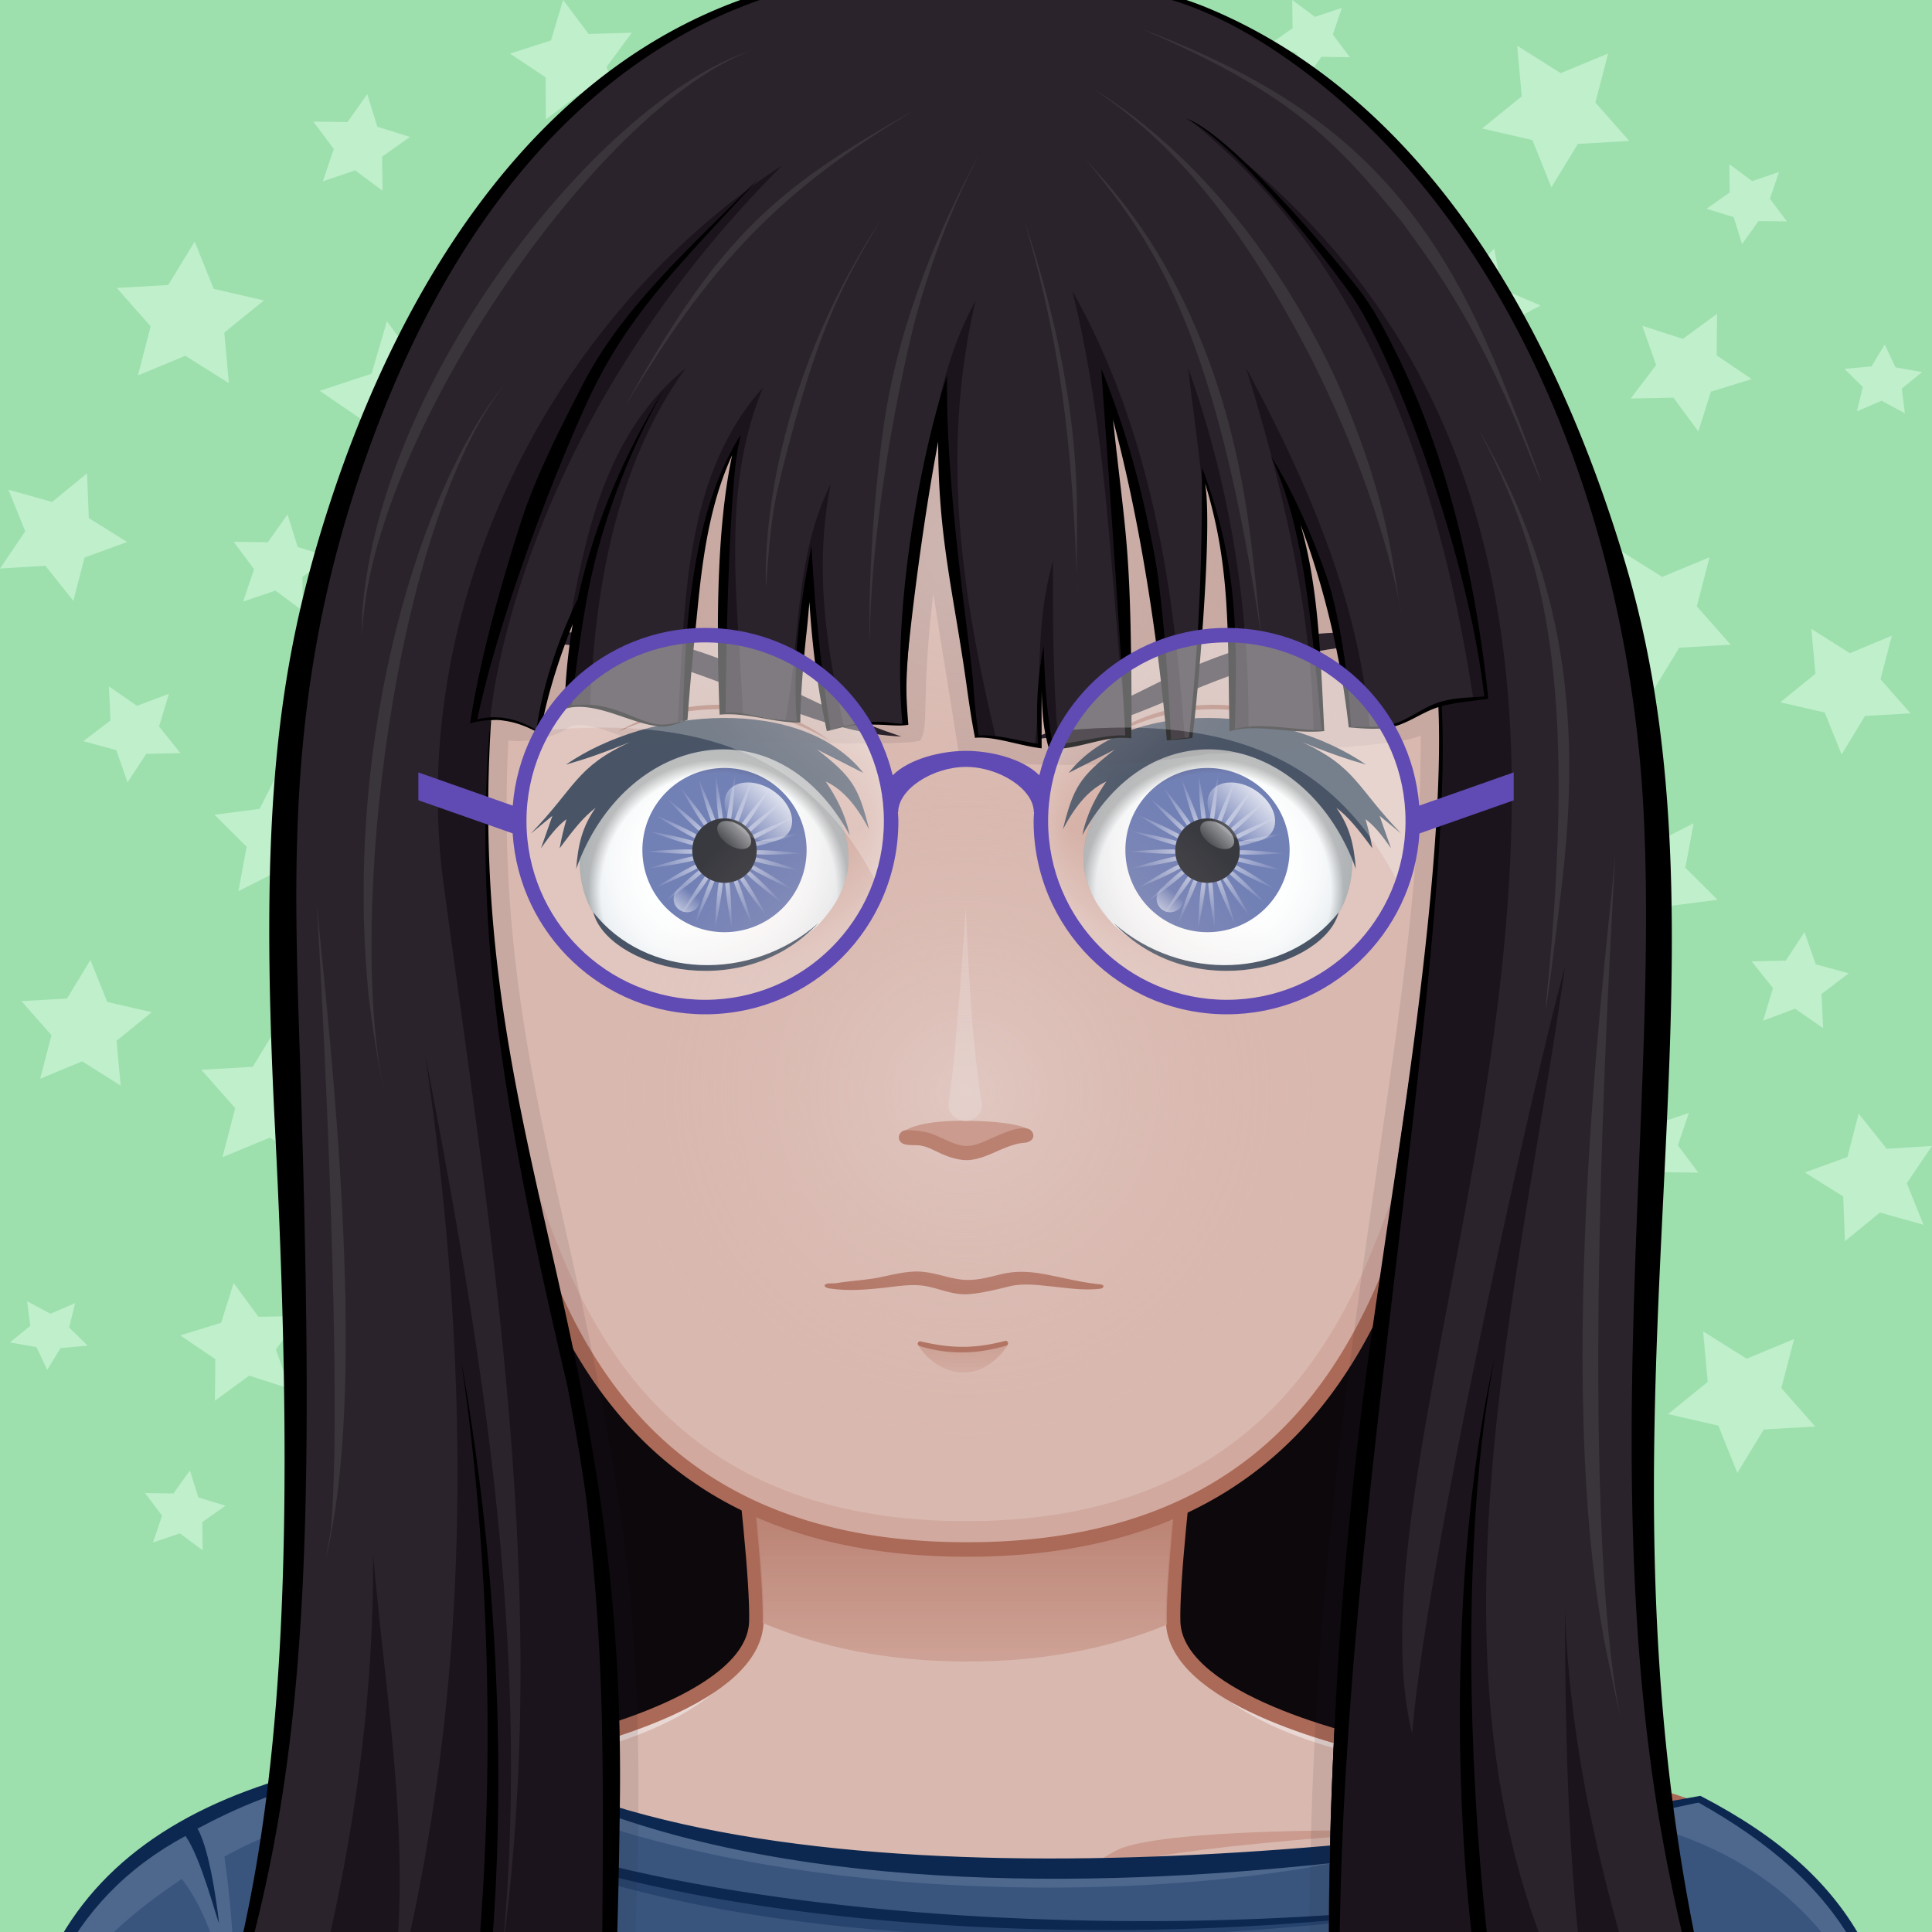 <svg xmlns="http://www.w3.org/2000/svg" width="500" height="500" viewBox="0 0 200 200" overflow="hidden"><defs><radialGradient id="s" cx="100" cy="113" r="40" gradientUnits="userSpaceOnUse" class="svga-on-canvas-facehighlight-gradient-single-0"><stop stop-opacity=".5" stop-color="#e8d7d3" offset="0"/><stop stop-opacity="0" stop-color="#d9b8af" offset=".9"/></radialGradient><radialGradient id="t" cx="100" cy="57" r="36" gradientUnits="userSpaceOnUse" class="svga-on-canvas-facehighlight-gradient-single-1"><stop stop-opacity=".5" stop-color="#e8d7d3" offset="0"/><stop stop-opacity="0" stop-color="#d9b8af" offset=".9"/></radialGradient><radialGradient id="d" cx="-558.588" cy="-490.918" r="84.646" gradientTransform="matrix(.096 -.025 .025 .096 140.548 120.358)" gradientUnits="userSpaceOnUse" class="svga-on-canvas-eyesiris-gradient-left-1"><stop stop-opacity=".8" stop-color="#fff" offset="0"/><stop stop-opacity="0" stop-color="#fff" offset="1"/></radialGradient><radialGradient id="e" cx="-565.337" cy="-492.691" r="84.644" gradientTransform="matrix(.099 .001 -.001 .099 130.377 136.353)" gradientUnits="userSpaceOnUse" class="svga-on-canvas-eyesiris-gradient-left-2"><stop stop-opacity=".8" stop-color="#fff" offset="0"/><stop stop-opacity="0" stop-color="#fff" offset="1"/></radialGradient><radialGradient id="l" cx="-578.76" cy="-490.73" r="84.646" gradientTransform="matrix(.096 -.025 .025 .096 192.48 119.84)" gradientUnits="userSpaceOnUse" class="svga-on-canvas-eyesiris-gradient-right-1"><stop stop-opacity=".8" stop-color="#fff" offset="0"/><stop stop-opacity="0" stop-color="#fff" offset="1"/></radialGradient><radialGradient id="m" cx="-584.778" cy="-487.329" r="84.644" gradientTransform="matrix(.099 .001 -.001 .099 182.31 135.839)" gradientUnits="userSpaceOnUse" class="svga-on-canvas-eyesiris-gradient-right-2"><stop stop-opacity=".8" stop-color="#fff" offset="0"/><stop stop-opacity="0" stop-color="#fff" offset="1"/></radialGradient><radialGradient id="c" cx="125.219" cy="89.891" r="13.439" gradientTransform="matrix(-1.055 .093 .092 1.055 197.787 -17.405)" gradientUnits="userSpaceOnUse" class="svga-on-canvas-eyesback-gradient-left-0"><stop stop-color="#fff" offset="0"/><stop stop-color="#fdfefe" offset=".544"/><stop stop-color="#f6f8f9" offset=".74"/><stop stop-color="#eaeff2" offset=".879"/><stop stop-color="#d9e3e8" offset=".992"/><stop stop-color="#d8e2e7" offset="1"/></radialGradient><radialGradient id="k" cx="125.219" cy="89.891" r="13.439" gradientTransform="matrix(1.055 .093 -.092 1.055 2.212 -17.405)" gradientUnits="userSpaceOnUse" class="svga-on-canvas-eyesback-gradient-right-0"><stop stop-color="#fff" offset="0"/><stop stop-color="#fdfefe" offset=".544"/><stop stop-color="#f6f8f9" offset=".74"/><stop stop-color="#eaeff2" offset=".879"/><stop stop-color="#d9e3e8" offset=".992"/><stop stop-color="#d8e2e7" offset="1"/></radialGradient><radialGradient id="i" cx="124.909" cy="84.956" fx="139.085" fy="84.626" r="17.962" gradientTransform="matrix(1 .021 .019 -.928 -51.432 161.214)" gradientUnits="userSpaceOnUse" class="svga-on-canvas-eyesfront-gradient-left-3"><stop stop-color="#ca9b8e" offset="0"/><stop stop-opacity=".3" stop-color="#ca9b8e" offset=".7"/><stop stop-opacity="0" stop-color="#d9b8af" offset="1"/></radialGradient><radialGradient id="j" cx="82.066" cy="77.677" r="19.326" gradientTransform="matrix(.693 -.098 .098 .703 9.918 45.798)" gradientUnits="userSpaceOnUse" class="svga-on-canvas-eyesfront-gradient-left-4"><stop stop-opacity="0" offset=".9"/><stop stop-opacity=".3" offset="1"/></radialGradient><radialGradient id="q" cx="124.909" cy="84.956" fx="139.085" fy="84.626" r="17.962" gradientTransform="matrix(-1 .021 -.019 -.928 251.433 161.214)" gradientUnits="userSpaceOnUse" class="svga-on-canvas-eyesfront-gradient-right-3"><stop stop-color="#ca9b8e" offset="0"/><stop stop-opacity=".3" stop-color="#ca9b8e" offset=".7"/><stop stop-opacity="0" stop-color="#d9b8af" offset="1"/></radialGradient><radialGradient id="r" cx="82.066" cy="77.677" r="19.326" gradientTransform="matrix(-.693 -.098 -.098 .703 190.082 45.798)" gradientUnits="userSpaceOnUse" class="svga-on-canvas-eyesfront-gradient-right-4"><stop stop-opacity="0" offset=".9"/><stop stop-opacity=".3" offset="1"/></radialGradient><linearGradient id="f" x1="122.283" y1="93.047" x2="123.61" y2="91.466" gradientTransform="translate(-52)" gradientUnits="userSpaceOnUse" class="svga-on-canvas-eyesiris-gradient-left-5"><stop stop-color="#fff" offset="0"/><stop stop-opacity="0" stop-color="#fff" offset="1"/></linearGradient><linearGradient id="g" x1="127" y1="85" x2="125" y2="87" gradientTransform="translate(-50)" gradientUnits="userSpaceOnUse" class="svga-on-canvas-eyesiris-gradient-left-6"><stop stop-color="#fff" offset="0"/><stop stop-opacity="0" stop-color="#fff" offset="1"/></linearGradient><linearGradient id="h" x1="130" y1="81" x2="126" y2="85" gradientTransform="translate(-50)" gradientUnits="userSpaceOnUse" class="svga-on-canvas-eyesiris-gradient-left-7"><stop stop-color="#fff" offset="0"/><stop stop-opacity="0" stop-color="#fff" offset="1"/></linearGradient><linearGradient id="n" x1="120.284" y1="93.047" x2="121.611" y2="91.467" gradientUnits="userSpaceOnUse" class="svga-on-canvas-eyesiris-gradient-right-5"><stop stop-color="#fff" offset="0"/><stop stop-opacity="0" stop-color="#fff" offset="1"/></linearGradient><linearGradient id="o" x1="127" y1="85" x2="125" y2="87" gradientUnits="userSpaceOnUse" class="svga-on-canvas-eyesiris-gradient-right-6"><stop stop-color="#fff" offset="0"/><stop stop-opacity="0" stop-color="#fff" offset="1"/></linearGradient><linearGradient id="p" x1="130" y1="81" x2="126" y2="85" gradientUnits="userSpaceOnUse" class="svga-on-canvas-eyesiris-gradient-right-7"><stop stop-color="#fff" offset="0"/><stop stop-opacity="0" stop-color="#fff" offset="1"/></linearGradient><linearGradient id="b" x1="100" y1="142" x2="100" y2="139" gradientUnits="userSpaceOnUse" class="svga-on-canvas-mouth-gradient-single-0"><stop stop-color="#d1a99e" offset=".1"/><stop stop-color="#ca9b8e" offset="1"/></linearGradient><linearGradient id="a" x1="99.98" y1="171.27" x2="99.98" y2="136.351" gradientUnits="userSpaceOnUse" class="svga-on-canvas-chinshadow-gradient-single-0"><stop stop-opacity=".8" stop-color="#ca9b8e" offset="0"/><stop stop-color="#ab6957" offset=".7"/></linearGradient></defs><path d="M225 225H-25V-25h250v250z" fill="#9de0ad"/><path d="M30.816 56.624l3.375 1.049-2.886 2.041.045 3.535-2.833-2.114-3.347 1.136 1.134-3.348-2.114-2.833 3.535.044 2.041-2.886 1.05 3.376zm9.235-23.365l-1.586 5.428-5.372 1.771 4.672 3.187.025 5.655 4.475-3.458 5.385 1.725-1.905-5.325 3.303-4.588-5.653.168-3.344-4.563zM9.358 99.38l-2.422 3.986-4.711.273 3.104 3.526-1.17 4.508 4.344-1.807 3.987 2.514-.421-4.643 3.633-2.954-4.602-1.063-1.742-4.34zm1.913-28.326l.168 3.531-2.814 2.14 3.41.932 1.166 3.337 1.939-2.955 3.534-.077-2.21-2.759 1.019-3.384-3.306 1.25-2.906-2.015zM5.396 51.958l3.615-2.959.182 4.63 3.969 2.479-4.407 1.602-1.163 4.49-2.905-3.641L0 58.856l2.612-3.853-1.735-4.307 4.519 1.262zm-.174 84.04l2.556-1.095-.621 2.515 1.908 1.88-2.799.256-1.377 2.256-1.111-2.357-2.758-.484 2.115-1.714-.329-2.556 2.416 1.299zm15.31 19.009l2.81.867-2.402 1.688.038 2.922-2.358-1.748-2.785.939.943-2.768-1.76-2.342 2.942.037 1.699-2.387.873 2.792zm10.502-71.212l4.647.739-3.406 3.215.738 4.622-4.139-2.236-4.191 2.116.849-4.598-3.329-3.312 4.666-.606 2.132-4.164 2.033 4.224zm-8.915-53.893l5.203 1.198-4.104 3.329.474 5.232-4.507-2.832-4.909 2.035 1.322-5.08-3.509-3.974 5.325-.307 2.738-4.491 1.967 4.89zm4.639 106.412l4.432-.083-2.633 3.463 1.437 4.064-4.2-1.354L22.251 145l.04-4.301-3.627-2.46 4.226-1.304 1.298-4.115 2.57 3.494zm29.7 12.257l4.296-.914-1.894 3.861 2.184 3.68-4.349-.525-2.947 3.188-.792-4.187-4.005-1.709 3.86-2.063.468-4.242 3.179 2.911zm-15.089 14.414l5.203 1.198-4.104 3.329.474 5.232-4.507-2.832-4.909 2.035 1.322-5.08-3.509-3.975 5.325-.307 2.738-4.491 1.967 4.891zm-10.5-52.15l5.203 1.199-4.104 3.328.474 5.232-4.507-2.832-4.909 2.035 1.322-5.08-3.509-3.974 5.325-.308 2.738-4.49 1.967 4.89zm14.913 22.172l2.81.867-2.402 1.688.038 2.922-2.358-1.748-2.785.939.943-2.768-1.76-2.342 2.942.037 1.699-2.387.873 2.792zM39.066 13.124l3.375 1.049-2.886 2.041.045 3.535-2.833-2.114-3.347 1.136 1.134-3.348-2.114-2.833 3.535.044 2.041-2.886 1.05 3.376zm21.868-9.607l4.466-.13-2.609 3.538 1.505 4.106L60.041 9.7l-3.536 2.667-.019-4.36-3.691-2.457 4.244-1.365L58.293 0l2.641 3.517zm4.848 168.49l2.81.867-2.402 1.688.038 2.922-2.358-1.748-2.785.939.943-2.768-1.76-2.342 2.942.037 1.699-2.387.873 2.792zm-15.874-63.518l4.072-.469-2.299 3.158 1.465 3.299-3.91-.764-3.165 2.505-.116-3.63-3.422-1.752 3.84-1.479 1.047-3.586 2.488 2.718zm119.276 12.371l-3.376-1.049 2.886-2.041-.045-3.535 2.833 2.113 3.347-1.135-1.134 3.348 2.114 2.832-3.535-.045-2.04 2.887-1.05-3.375zm-9.236 23.364l1.587-5.428 5.371-1.771-4.672-3.187-.024-5.655-4.475 3.458-5.386-1.725 1.905 5.325-3.303 4.589 5.652-.168 3.345 4.562zm30.694-66.121l2.422-3.986 4.712-.273-3.104-3.526 1.17-4.508-4.345 1.807-3.987-2.514.421 4.643-3.633 2.954 4.602 1.063 1.742 4.34zm-1.913 28.327l-.168-3.531 2.814-2.14-3.409-.932-1.166-3.337-1.939 2.955-3.534.077 2.211 2.759-1.02 3.384 3.307-1.25 2.904 2.015zm5.875 19.095l-3.615 2.959-.182-4.63-3.969-2.479 4.406-1.602 1.163-4.49 2.905 3.642 4.688-.298-2.612 3.853 1.735 4.307-4.519-1.262zm.174-84.04l-2.556 1.095.62-2.515-1.907-1.88 2.799-.256 1.377-2.256 1.11 2.357 2.759.484-2.115 1.714.329 2.556-2.416-1.299zm-15.31-19.008l-2.811-.867 2.402-1.688-.037-2.922 2.358 1.748 2.784-.939-.943 2.768 1.76 2.342-2.942-.037-1.699 2.387-.872-2.792zm-10.502 71.211l-4.647-.739 3.406-3.215-.738-4.622 4.139 2.236 4.191-2.116-.85 4.598 3.329 3.312-4.665.606-2.132 4.164-2.033-4.224zm8.915 53.893l-5.203-1.198 4.104-3.329-.474-5.232 4.507 2.832 4.909-2.035-1.322 5.08 3.509 3.975-5.325.307-2.737 4.491-1.968-4.891zm-4.64-106.412l-4.432.083 2.634-3.463-1.437-4.064 4.2 1.354 3.541-2.595-.039 4.301 3.627 2.46-4.226 1.304-1.299 4.115-2.569-3.495zm-21.273-6.156l-4.296.914 1.894-3.861-2.185-3.68 4.349.525 2.947-3.188.792 4.187 4.006 1.709-3.86 2.063-.469 4.242-3.178-2.911zm6.663-20.515l-5.203-1.198 4.104-3.329-.474-5.232 4.507 2.832 4.909-2.035-1.322 5.08 3.509 3.975-5.325.307-2.737 4.491-1.968-4.891zm10.5 52.15l-5.203-1.199 4.104-3.328-.474-5.232 4.507 2.832 4.909-2.035-1.322 5.08 3.509 3.974-5.325.308-2.737 4.49-1.968-4.89zM131.544 149.7l-2.81-.867 2.402-1.688-.038-2.922 2.358 1.748 2.784-.939-.943 2.768 1.76 2.342-2.942-.037-1.699 2.387-.872-2.792zm29.39 14.66l-3.376-1.049 2.886-2.041-.045-3.535 2.833 2.113 3.347-1.135-1.134 3.348 2.114 2.832-3.535-.045-2.04 2.887-1.05-3.375zm-21.869 9.607l-4.466.13 2.609-3.539-1.505-4.105 4.255 1.33 3.535-2.667.019 4.36 3.691 2.457-4.243 1.365-1.254 4.186-2.641-3.517zm-4.847-168.49l-2.811-.867 2.402-1.688L133.772 0l2.358 1.748 2.784-.939-.943 2.768 1.76 2.342-2.942-.037-1.699 2.387-.872-2.792zm17.558 106.042l-4.072.469 2.299-3.158-1.465-3.299 3.91.764 3.165-2.505.115 3.63 3.423 1.752-3.84 1.479-1.048 3.586-2.487-2.718z" fill="#c0efcb"/><path d="M151.582 41.064l-99.508-5.662S27 218.282 27 223.998c0 0 100.899.72 143.907 0-.804-7.919-19.325-182.934-19.325-182.934z" fill="#0c080c"/><path d="M190.858 199.866c-6.008-10.158-13.474-11.973-19.628-13.936-6.323-2.016-19.346-3.178-26.449-4.6-6.86-1.373-23.153-5.789-23.339-13.488-.192-8.066 4.291-40.09 4.291-40.09H74.005s4.487 32.023 4.294 40.09c-.184 7.699-16.48 12.115-23.341 13.488-7.104 1.422-20.125 2.584-26.448 4.6-6.156 1.963-13.624 3.777-19.632 13.936-3.644 6.16-6.008 16.133-6.008 27.133h194c-.001-11-2.361-20.973-6.012-27.133z" fill="#d9b8af"/><path d="M121.442 167.843c2.495 10.929 18.165 13.698 26.293 15.325 21.909 4.379 33.772 5.134 42.297 19.539 2.903 4.916 5.459 15.864 5.962 24.153 1.835.291.531-17.432-5.136-26.994-9.742-16.472-29.089-15.135-46.077-18.535-6.86-1.373-23.153-5.789-23.339-13.488zm-42.884 0c-.186 7.699-16.479 12.115-23.339 13.488-16.988 3.4-36.335 2.063-46.077 18.535-5.667 9.563-6.971 27.285-5.136 26.994.503-8.289 3.059-19.237 5.962-24.153 8.524-14.405 20.388-15.16 42.297-19.539 8.128-1.627 23.798-4.397 26.293-15.325z" fill="#e8d7d3"/><path d="M51.206 189.513s28.641.299 33.473 1.885c2.314.758 8.372 5.633 8.372 5.633s-6.556-3.17-8.658-3.758c-4.883-1.364-33.187-3.76-33.187-3.76zm48.589 10.486c2.053-.041 7.887-3.799 7.887-3.799s-5.574 2.059-7.342 2.16c-1.491.086-6.366-1.238-6.366-1.238s4.138 2.91 5.821 2.877zm17.213-7.242c6.75-1.818 29.786-3.23 29.786-3.23s-23.791-.516-30.51 1.725c-2.252.752-7.562 5.16-7.562 5.16s6.064-3.058 8.286-3.655z" fill="#ca9b8e"/><path d="M190.858 199.866c-9.741-16.471-29.122-15.142-46.077-18.535-6.86-1.373-23.153-5.789-23.339-13.488-.192-8.066 4.291-40.09 4.291-40.09H74.005s4.487 32.023 4.294 40.09c-.184 7.699-16.48 12.115-23.341 13.488-7.104 1.422-20.125 2.584-26.448 4.6-6.156 1.963-13.624 3.777-19.632 13.936C5.234 206.027 2.87 216 2.87 227h194c-.001-11.001-2.361-20.974-6.012-27.134z" fill="none" stroke="#ab6957" stroke-width="1.5"/><path d="M74.767 128.517c.729 5.276 4.358 31.969 4.182 39.342-.001.048-.011.094-.013.141 5.877 2.477 12.865 4.005 21.167 4 8.141.005 14.977-1.448 20.719-3.824-.008-.105-.026-.209-.029-.315-.175-7.381 3.45-34.068 4.179-39.343l.017-.113H74.751l.016.112z" fill="url(#a)"/><path d="M43.52 224.812c-25.518 0-39.538-.228-41.685-.677l-.006-.106c-1.693-26.63 13.847-40.759 47.508-43.193 12.458 7.729 32.47 11.655 59.42 11.655 28.606 0 56.588-4.536 67.29-6.486 15.393 8.005 21.154 18.146 21.173 37.391-3.973.296-97.133 1.417-153.692 1.417l-.008-.001z" fill="#39557e"/><path d="M197.22 223.395s.123-29.332-29.542-35.087c4.5-.689 5.727-1.822 8.369-2.304 15.392 8.005 21.154 18.146 21.173 37.391zm-48.141-33.413c-28.224 3.263-75.592 5.834-99.743-9.147-29.679 2.148-49.28 13.477-47.501 43.3.125.026.294.052.5.076 1.263-17.184 6.809-23.152 16.483-29.703 3.413 4.323 5.416 12.663 5.416 18.717 0-8.584.171-12.44-1.001-21.023 9.145-5.108 19.212-6.182 28.034-7.614 29.392 14.174 77.348 12.686 97.812 5.394z" fill="#4e688d"/><path d="M37.72 183.39c27.476 18.844 85.402 17.577 118.296 13.195 8.217-1.4-77.094 16.199-118.296-13.195z" fill="#27446f"/><path d="M176.029 185.905c-34.551 6.296-97.805 12.705-126.7-5.17-30.352 2.195-49.475 13.813-47.6 43.3 0 .061.01.12.01.181 7.252 1.769 192.442-.348 195.58-.73 0-18.136-4.682-28.969-21.29-37.581zm-174.16 38.13c0-15.576 5.009-27.341 17.333-33.974 1.613 2.277 3.151 8.374 3.471 9.014 0 0-.755-7.2-2.224-9.776 3.821-2.025 8.463-4.228 17.2-6.094 25.036 18.93 93.373 20.543 130.85 10.5-.01 0-.03.011-.06.011-30.759 8.372-103.456 7.688-130.41-10.591 1.55-.478 9.214-1.622 11.12-1.89 41.865 26.274 125.692 5.373 126.692 5.373 15.153 8.502 20.633 18.511 21.219 36.707-69.006-2.146-157.695 1.551-195.191.72z" fill="#0c2850"/><path d="M100.103.867C66.481.814 39.286 27.899 39.234 61.374a60.458 60.458 0 001.953 15.389h.004c.011.053 6.322 32.098 11.785 46.085 4.253 10.89 10.61 37.576 47.125 37.555 36.515.021 42.872-26.665 47.125-37.555 5.463-13.987 11.773-46.032 11.785-46.085h.005a60.452 60.452 0 001.952-15.389C160.919 27.899 133.723.814 100.103.867z" fill="#d9b8af"/><path d="M150.307 27.3c5.293 9.096 8.347 19.746 8.364 31.14a62.567 62.567 0 01-1.883 15.389h-.004c-.012.053-5.969 32.098-11.234 46.085-4.1 10.89-10.353 37.576-45.547 37.555-35.195.021-41.448-26.665-45.547-37.555-5.266-13.987-11.223-46.032-11.234-46.085h-.004a62.56 62.56 0 01-1.882-15.389c.017-11.394 3.071-22.043 8.362-31.139-6.647 9.702-10.543 21.43-10.563 34.072a60.458 60.458 0 001.953 15.389h.004c.011.053 6.322 32.098 11.785 46.085 4.253 10.89 10.61 37.576 47.125 37.555 36.515.021 42.873-26.665 47.125-37.555 5.463-13.987 11.773-46.032 11.785-46.085h.005a60.452 60.452 0 001.952-15.389A60.217 60.217 0 00150.307 27.3z" fill="#d1a99e"/><path d="M100.103.867C66.481.814 39.286 27.899 39.234 61.374a60.458 60.458 0 001.953 15.389h.004c.011.053 6.322 32.098 11.785 46.085 4.253 10.89 10.61 37.576 47.125 37.555 36.515.021 42.872-26.665 47.125-37.555 5.463-13.987 11.773-46.032 11.785-46.085h.005a60.452 60.452 0 001.952-15.389C160.919 27.899 133.723.814 100.103.867z" fill="none" stroke="#ab6957" stroke-width="1.5"/><path d="M99.825 142.068c-3.24 0-4.753-2.802-4.753-2.802s4.797.781 9.279-.064c.001 0-1.676 2.866-4.526 2.866z" fill="url(#b)"/><path d="M95.211 139.349c-.132-.039-.23-.149-.208-.285a.256.256 0 01.286-.209c3.612.857 5.963.661 8.766-.043.145-.035.27.062.297.195s-.063.256-.193.296c-3.061.904-6.017.938-8.948.046zm-9.764-6.391c.313-.144.582-.086 1.073-.115 1.419-.249 3.128-.323 4.54-.611 1.348-.274 2.774-.662 4.158-.597 1.488.071 2.879.669 4.353.829 1.401.151 2.708-.229 4.053-.557 1.542-.376 3.01-.287 4.56.006 1.938.363 3.774.857 5.689 1.038.582.055.365.413.032.454-1.713.205-3.431-.068-5.194-.249-1.425-.146-2.868-.329-4.274.021-1.518.379-3.437.822-4.605.808-1.3-.017-2.521-.538-3.784-.807-1.551-.327-3.091-.02-4.647.143-1.938.201-3.672.34-5.579.047-.51-.078-.516-.345-.375-.41z" fill="#ab6957"/><path d="M86.66 84.231c.748 1.472 1.181 3.05 1.181 4.654 0 3.108-1.716 5.337-3.133 6.88-6.936 6.296-17.723 5.964-23.191-1.044-.984-1.617-1.528-3.528-1.518-5.667 5.02-12.787 18.86-16.378 26.661-4.823z" fill="url(#c)"/><path d="M83.5 88a8.5 8.5 0 01-17 0c0-4.694 3.807-8.5 8.501-8.5A8.499 8.499 0 0183.5 88z" fill="#4e60a3"/><path d="M74.048 78.595l-.101.012c.041.191.081.384.12.575l-.019-.587zm.018.585c.099 2.793.262 5.282.732 6.183.249-.986-.173-3.443-.732-6.183zm.734 6.185c-.061.236-.153.397-.294.452-.142.053-.319-.008-.521-.146.058.236.052.422-.051.537-.102.114-.285.142-.527.11.16.184.242.353.206.5-.039.148-.189.258-.415.343.225.088.376.199.411.347.036.148-.046.315-.205.498.241-.029.426.001.525.115.101.114.106.301.05.537.199-.137.376-.197.518-.142.143.053.234.216.291.454.114-.215.243-.353.396-.368.148-.02.307.084.466.267.002-.244.053-.423.181-.51.124-.086.311-.069.537.018-.11-.216-.148-.398-.078-.534.071-.135.245-.207.487-.235-.199-.14-.321-.283-.318-.436-.001-.153.119-.296.321-.434-.241-.03-.412-.103-.484-.237-.07-.135-.031-.319.081-.535-.229.085-.413.102-.538.016-.126-.086-.177-.267-.178-.51-.158.182-.316.282-.468.262-.152-.02-.282-.154-.393-.369zm.86.106c.679-.758 1.446-3.13 2.224-5.813-1.21 2.516-2.222 4.795-2.224 5.813zm2.223-5.814c.085-.172.172-.348.253-.524a1.707 1.707 0 01-.09-.037c-.054.188-.108.376-.163.561zm-1.506 6.308c.953-.357 2.736-2.101 4.671-4.115-2.24 1.667-4.197 3.215-4.671 4.115zm4.671-4.114c.142-.106.287-.213.433-.318-.021-.025-.043-.047-.06-.07-.124.127-.247.259-.373.388zm-4.271 4.887c1.01.125 3.399-.591 6.052-1.475-2.761.435-5.212.896-6.052 1.475zm6.052-1.475c.156-.022.318-.048.478-.073l-.02-.081-.458.154zm-6.054 2.343c.836.583 3.284 1.057 6.038 1.505-2.642-.897-5.027-1.627-6.038-1.505zm6.038 1.505c.135.047.271.095.404.138a.923.923 0 00.018-.071c-.137-.02-.281-.043-.422-.067zm-6.446-.736c.471.902 2.42 2.462 4.649 4.142-1.924-2.025-3.696-3.78-4.649-4.142zm4.651 4.139l.253.268a.468.468 0 01.043-.046c-.099-.074-.201-.149-.296-.222zm-5.366-3.647c-.004 1.019.995 3.302 2.191 5.827-.764-2.688-1.516-5.066-2.191-5.827zm2.192 5.827c.03.106.062.215.09.324.021-.008.036-.015.055-.02a29.277 29.277 0 00-.145-.304zm-3.056-5.726c-.476.902-.653 3.386-.768 6.178.574-2.733 1.011-5.188.768-6.178zm-.767 6.178c-.023.106-.044.214-.066.323.02.004.035.005.055.007l.011-.33zm-.042-6.489c-.844.576-2.154 2.697-3.553 5.114 1.778-2.154 3.307-4.126 3.553-5.114zm-3.552 5.114c-.074.09-.152.185-.229.274.018.012.034.02.053.034l.176-.308zm2.978-5.765c-1.015.119-3.16 1.385-5.522 2.875 2.577-1.08 4.843-2.113 5.522-2.875zm-5.522 2.878c-.122.051-.247.102-.372.156.009.019.021.038.033.057.114-.07.227-.143.339-.213zm5.315-3.723c-.951-.365-3.441-.238-6.227-.016 2.784.238 5.273.376 6.227.016zm-6.226-.016a85.865 85.865 0 00-.457-.041c-.001.027-.003.053-.001.08.155-.015.308-.028.458-.039zm6.435-.827c-.67-.763-2.932-1.809-5.499-2.905 2.351 1.502 4.489 2.783 5.499 2.905zm-5.499-2.905l-.446-.285c-.013.026-.026.053-.041.078.164.07.329.138.487.207zm6.077 2.257c-.239-.989-1.758-2.967-3.521-5.132 1.385 2.425 2.683 4.552 3.521 5.132zm-3.52-5.132c-.095-.163-.188-.329-.281-.494l-.079.054c.119.147.243.295.36.44z" fill="url(#d)" transform="translate(0 1)"/><path d="M76.255 78.622l-.1-.014-.034.586c.043-.19.09-.382.134-.572zm-.135.571c-.627 2.724-1.114 5.17-.892 6.162.496-.888.722-3.371.892-6.162zm-.891 6.163c-.119.212-.25.344-.401.36-.15.014-.306-.091-.464-.276-.006.243-.06.421-.188.505-.128.083-.313.063-.539-.03.107.219.143.403.069.536-.075.133-.249.201-.489.224.194.144.312.289.308.441-.003.152-.126.292-.327.428.24.034.41.111.478.247.067.136.025.318-.091.532.229-.081.414-.093.537-.003.123.088.17.27.164.514.166-.177.325-.278.478-.253.148.02.274.16.382.379.064-.236.16-.396.306-.447.143-.051.318.014.515.157-.051-.237-.041-.423.063-.536s.29-.136.532-.102c-.157-.187-.238-.356-.195-.504.039-.148.192-.255.423-.336-.226-.091-.372-.206-.407-.354-.032-.149.053-.316.218-.495-.243.023-.427-.009-.524-.125-.099-.115-.102-.303-.039-.538-.201.134-.38.19-.521.132-.147-.056-.236-.219-.288-.456zm.804.327c.852-.558 2.206-2.65 3.652-5.04-1.82 2.117-3.387 4.056-3.652 5.04zm3.652-5.042c.126-.145.255-.292.38-.44-.027-.019-.052-.04-.078-.06l-.302.5zm-3.088 5.704c1.013-.099 3.187-1.322 5.577-2.767-2.596 1.031-4.887 2.02-5.577 2.767zm5.576-2.766c.165-.065.333-.131.501-.195-.014-.029-.029-.056-.04-.083-.153.091-.306.186-.461.278zm-5.39 3.615c.943.382 3.437.309 6.227.142-2.779-.294-5.265-.483-6.227-.142zm6.227.142c.158.019.32.036.48.053l.003-.083-.483.03zm-6.452.697c.655.78 2.898 1.871 5.442 3.017-2.321-1.551-4.435-2.873-5.442-3.017zM82 91.049c.117.08.236.161.354.238.013-.021.024-.042.035-.063a21.45 21.45 0 01-.389-.175zm-6.036-2.379c.221.993 1.699 3.004 3.419 5.205-1.335-2.456-2.592-4.609-3.419-5.205zm3.42 5.202c.059.106.117.217.176.325a.595.595 0 01.053-.034l-.229-.291zm-4.238-4.912c-.267.982.107 3.447.608 6.195-.043-2.794-.153-5.285-.608-6.195zm.608 6.195c.002.11.004.224.004.337a.39.39 0 01.058-.005l-.062-.332zm-1.469-6.321c-.693.748-1.508 3.102-2.341 5.769 1.261-2.493 2.321-4.75 2.341-5.769zm-2.341 5.769c-.05.096-.099.195-.147.295l.051.021.096-.316zm1.64-6.279c-.964.338-2.779 2.048-4.756 4.021 2.276-1.621 4.263-3.13 4.756-4.021zm-4.756 4.021l-.29.206c.014.016.027.028.041.045.082-.085.167-.168.249-.251zm4.369-4.799c-1.01-.148-3.409.521-6.078 1.349 2.77-.377 5.226-.789 6.078-1.349zm-6.078 1.351c-.131.018-.265.034-.4.054a.744.744 0 00.018.063c.128-.037.256-.078.382-.117zm6.098-2.22c-.824-.599-3.263-1.121-6.01-1.627 2.626.95 4.995 1.727 6.01 1.627zm-6.01-1.627l-.432-.158c-.008.026-.016.051-.021.077.153.026.306.053.453.081zm6.43.867c-.45-.911-2.363-2.506-4.561-4.23 1.883 2.06 3.617 3.851 4.561 4.23zm-4.561-4.229l-.355-.391-.061.065c.14.109.281.218.416.326zm5.287 3.752c.024-1.017-.93-3.321-2.073-5.868.709 2.701 1.414 5.091 2.073 5.868zm-2.073-5.868c-.049-.182-.096-.366-.144-.55l-.09.032c.078.173.158.347.234.518z" fill="url(#e)" transform="translate(0 1)"/><path d="M78.334 88a3.334 3.334 0 11-6.667-.003 3.334 3.334 0 016.667.003z" fill="#4e60a3"/><path d="M78.334 88a3.334 3.334 0 11-6.667-.003 3.334 3.334 0 016.667.003z" opacity=".9"/><path d="M70.35 90.893a1.389 1.389 0 111.548 2.308 1.389 1.389 0 01-1.548-2.308z" fill="url(#f)" opacity=".5" transform="translate(0 1)"/><path d="M77.635 86.536c-.356.53-1.373.468-2.275-.136-.903-.605-1.346-1.526-.991-2.055l.001-.001c.354-.53 1.372-.469 2.274.137.903.604 1.346 1.524.992 2.054l-.001.001z" fill="url(#g)" opacity=".5" transform="translate(0 1)"/><path d="M81.682 85.121c-.806 1.237-2.884 1.31-4.641.166-1.756-1.145-2.527-3.075-1.722-4.311.806-1.235 2.884-1.31 4.641-.166 1.755 1.146 2.525 3.077 1.722 4.311z" fill="url(#h)" opacity=".75" transform="translate(0 1)"/><path d="M55 89c0 13.808 8.507 24.999 19 24.999S93 102.808 93 89c0-13.809-8.507-25.001-19-25.001S55 75.191 55 89zm6.517 5.721c-.984-1.617-1.528-3.528-1.518-5.667 5.02-12.787 18.86-16.378 26.661-4.822.748 1.472 1.181 3.05 1.181 4.654 0 3.108-1.716 5.337-3.133 6.88-6.936 6.295-17.723 5.963-23.191-1.045z" fill="#d9b8af"/><path d="M57.063 86.713c.814 9.341 9.499 16.142 19.41 15.198 9.908-.95 17.284-9.286 16.465-18.625-.814-9.342-9.5-16.145-19.412-15.199-9.911.951-17.283 9.287-16.463 18.626zm2.936 2.341c5.02-12.787 18.86-16.378 26.661-4.822.748 1.472 1.181 3.05 1.181 4.654 0 3.108-1.716 5.337-3.133 6.88-6.936 6.296-17.723 5.964-23.191-1.044-.985-1.618-1.529-3.529-1.518-5.668z" fill="url(#i)"/><path d="M81.835 79.36c1.751 1.137 3.391 2.746 4.825 4.871.748 1.472 1.181 3.05 1.181 4.654 0 3.108-1.716 5.337-3.133 6.88-6.936 6.296-17.723 5.964-23.191-1.044-.984-1.617-1.528-3.528-1.518-5.667 2.306-5.874 6.475-9.8 11.063-11.216.492-.123.994-.221 1.506-.293 3.346-.474 6.55.249 9.267 1.815z" fill="url(#j)"/><path d="M85.831 76.642c-5.97-3.487-13.357-4.669-21.869-.887 6.324-3.724 15.427-4.019 21.869.887z" fill="#ab6957"/><path d="M61.42 94.437c5.438 6.916 16.313 7.27 23.288 1.123-8.216 8.689-21.928 4.374-23.288-1.123zm27.958-14.422c-6.384-8.038-22.106-6.856-30.795-.861 2.103-.601 3.804-1.189 6.62-2.33-5.615 2.601-5.615 4.669-10.263 9.476l2.246-1.852-1.182 3.369c1.184-1.713 1.863-2.423 2.638-3.015-.296 1.064-.473 1.714-.709 3.015 1.58-2.138 2.498-3.246 3.724-4.197-1.403 1.989-1.822 3.855-2.01 6.325 4.965-13.89 20.687-17.496 28.312-3.487-.464-2.242-1.42-3.989-2.482-5.556 1.747.8 3.175 2.443 4.492 4.965-1.063-4.314-1.714-5.438-5.379-8.275l4.788 2.423z" fill="#1b2a40"/><path d="M113.34 84.231c-.748 1.472-1.181 3.05-1.181 4.654 0 3.108 1.716 5.337 3.133 6.88 6.936 6.296 17.723 5.964 23.191-1.044.984-1.617 1.528-3.528 1.518-5.667-5.02-12.787-18.86-16.378-26.661-4.823z" fill="url(#k)"/><path d="M133.5 88a8.5 8.5 0 01-17 0c0-4.694 3.807-8.5 8.501-8.5A8.499 8.499 0 01133.5 88z" fill="#4e60a3"/><path d="M124.048 78.595l-.101.012c.041.191.081.384.12.575l-.019-.587zm.018.585c.099 2.793.262 5.282.732 6.183.249-.986-.173-3.443-.732-6.183zm.734 6.185c-.061.236-.153.397-.294.452-.142.053-.319-.008-.521-.146.058.236.052.422-.051.537-.102.114-.285.142-.527.11.16.184.242.353.206.5-.039.148-.189.258-.415.343.225.088.376.199.411.347.036.148-.046.315-.205.498.241-.029.426.001.525.115.101.114.106.301.05.537.199-.137.376-.197.518-.142.143.053.234.216.291.454.114-.215.243-.353.396-.368.148-.02.307.084.466.267.002-.244.053-.423.181-.51.124-.086.311-.069.537.018-.11-.216-.148-.398-.078-.534.071-.135.245-.207.487-.235-.199-.14-.321-.283-.318-.436-.001-.153.119-.296.321-.434-.241-.03-.412-.103-.484-.237-.07-.135-.031-.319.081-.535-.229.085-.413.102-.538.016-.126-.086-.177-.267-.178-.51-.158.182-.316.282-.468.262-.152-.02-.282-.154-.393-.369zm.86.106c.679-.758 1.446-3.13 2.224-5.813-1.21 2.516-2.222 4.795-2.224 5.813zm2.223-5.814c.085-.172.172-.348.253-.524a1.707 1.707 0 01-.09-.037c-.054.188-.108.376-.163.561zm-1.506 6.308c.953-.357 2.736-2.101 4.671-4.115-2.24 1.667-4.197 3.215-4.671 4.115zm4.671-4.114c.142-.106.287-.213.433-.318-.021-.025-.043-.047-.06-.07-.124.127-.247.259-.373.388zm-4.271 4.887c1.01.125 3.399-.591 6.052-1.475-2.761.435-5.212.896-6.052 1.475zm6.052-1.475c.156-.022.318-.048.478-.073l-.02-.081-.458.154zm-6.054 2.343c.836.583 3.284 1.057 6.038 1.505-2.642-.897-5.027-1.627-6.038-1.505zm6.038 1.505c.135.047.271.095.404.138a.923.923 0 00.018-.071c-.137-.02-.281-.043-.422-.067zm-6.446-.736c.471.902 2.42 2.462 4.649 4.142-1.924-2.025-3.696-3.78-4.649-4.142zm4.651 4.139l.253.268a.468.468 0 01.043-.046c-.099-.074-.201-.149-.296-.222zm-5.366-3.647c-.004 1.019.995 3.302 2.191 5.827-.764-2.688-1.516-5.066-2.191-5.827zm2.192 5.827c.03.106.062.215.09.324.021-.008.036-.015.055-.02a29.277 29.277 0 00-.145-.304zm-3.056-5.726c-.476.902-.653 3.386-.768 6.178.574-2.733 1.011-5.188.768-6.178zm-.767 6.178c-.023.106-.044.214-.066.323.02.004.035.005.055.007l.011-.33zm-.042-6.489c-.844.576-2.154 2.697-3.553 5.114 1.778-2.154 3.307-4.126 3.553-5.114zm-3.552 5.114c-.074.09-.152.185-.229.274.018.012.034.02.053.034l.176-.308zm2.978-5.765c-1.015.119-3.16 1.385-5.522 2.875 2.577-1.08 4.843-2.113 5.522-2.875zm-5.522 2.878c-.122.051-.247.102-.372.156.009.019.021.038.033.057.114-.07.227-.143.339-.213zm5.315-3.723c-.951-.365-3.441-.238-6.227-.016 2.784.238 5.273.376 6.227.016zm-6.226-.016a85.865 85.865 0 00-.457-.041c-.001.027-.003.053-.001.08.155-.015.308-.028.458-.039zm6.435-.827c-.67-.763-2.932-1.809-5.499-2.905 2.351 1.502 4.489 2.783 5.499 2.905zm-5.499-2.905l-.446-.285c-.013.026-.026.053-.041.078.164.07.329.138.487.207zm6.077 2.257c-.239-.989-1.758-2.967-3.521-5.132 1.385 2.425 2.683 4.552 3.521 5.132zm-3.52-5.132c-.095-.163-.188-.329-.281-.494l-.079.054c.119.147.243.295.36.44z" fill="url(#l)" transform="translate(0 1)"/><path d="M126.255 78.622l-.1-.014-.034.586c.043-.19.09-.382.134-.572zm-.135.571c-.627 2.724-1.114 5.17-.892 6.162.496-.888.722-3.371.892-6.162zm-.891 6.163c-.119.212-.25.344-.401.36-.15.014-.306-.091-.464-.276-.006.243-.06.421-.188.505-.128.083-.313.063-.539-.03.107.219.143.403.069.536-.075.133-.249.201-.489.224.194.144.312.289.308.441-.003.152-.126.292-.327.428.24.034.41.111.478.247.067.136.025.318-.091.532.229-.081.414-.093.537-.003.123.088.17.27.164.514.166-.177.325-.278.478-.253.148.02.274.16.382.379.064-.236.16-.396.306-.447.143-.051.318.014.515.157-.051-.237-.041-.423.063-.536s.29-.136.532-.102c-.157-.187-.238-.356-.195-.504.039-.148.192-.255.423-.336-.226-.091-.372-.206-.407-.354-.032-.149.053-.316.218-.495-.243.023-.427-.009-.524-.125-.099-.115-.102-.303-.039-.538-.201.134-.38.19-.521.132-.147-.056-.236-.219-.288-.456zm.804.327c.852-.558 2.206-2.65 3.652-5.04-1.82 2.117-3.387 4.056-3.652 5.04zm3.652-5.042c.126-.145.255-.292.38-.44-.027-.019-.052-.04-.078-.06l-.302.5zm-3.088 5.704c1.013-.099 3.187-1.322 5.577-2.767-2.596 1.031-4.887 2.02-5.577 2.767zm5.576-2.766c.165-.065.333-.131.501-.195-.014-.029-.029-.056-.04-.083-.153.091-.306.186-.461.278zm-5.39 3.615c.943.382 3.437.309 6.227.142-2.779-.294-5.265-.483-6.227-.142zm6.227.142c.158.019.32.036.48.053l.003-.083-.483.03zm-6.452.697c.655.78 2.898 1.871 5.442 3.017-2.321-1.551-4.435-2.873-5.442-3.017zM132 91.049c.117.08.236.161.354.238.013-.021.024-.042.035-.063a21.45 21.45 0 01-.389-.175zm-6.036-2.379c.221.993 1.699 3.004 3.419 5.205-1.335-2.456-2.592-4.609-3.419-5.205zm3.42 5.202c.059.106.117.217.176.325a.595.595 0 01.053-.034l-.229-.291zm-4.238-4.912c-.267.982.107 3.447.608 6.195-.043-2.794-.153-5.285-.608-6.195zm.608 6.195c.002.11.004.224.004.337a.39.39 0 01.058-.005l-.062-.332zm-1.469-6.321c-.693.748-1.508 3.102-2.341 5.769 1.261-2.493 2.321-4.75 2.341-5.769zm-2.341 5.769c-.05.096-.099.195-.147.295l.051.021.096-.316zm1.64-6.279c-.964.338-2.779 2.048-4.756 4.021 2.276-1.621 4.263-3.13 4.756-4.021zm-4.756 4.021l-.29.206c.014.016.027.028.041.045.082-.085.167-.168.249-.251zm4.369-4.799c-1.01-.148-3.409.521-6.078 1.349 2.77-.377 5.226-.789 6.078-1.349zm-6.078 1.351c-.131.018-.265.034-.4.054a.744.744 0 00.018.063c.128-.037.256-.078.382-.117zm6.098-2.22c-.824-.599-3.263-1.121-6.01-1.627 2.626.95 4.995 1.727 6.01 1.627zm-6.01-1.627l-.432-.158c-.008.026-.016.051-.021.077.153.026.306.053.453.081zm6.43.867c-.45-.911-2.363-2.506-4.561-4.23 1.883 2.06 3.617 3.851 4.561 4.23zm-4.561-4.229l-.355-.391-.061.065c.14.109.281.218.416.326zm5.287 3.752c.024-1.017-.93-3.321-2.073-5.868.709 2.701 1.414 5.091 2.073 5.868zm-2.073-5.868c-.049-.182-.096-.366-.144-.55l-.09.032c.078.173.158.347.234.518z" fill="url(#m)" transform="translate(0 1)"/><path d="M128.334 88a3.334 3.334 0 11-6.667-.003 3.334 3.334 0 016.667.003z" fill="#4e60a3"/><path d="M128.334 88a3.334 3.334 0 11-6.667-.003 3.334 3.334 0 016.667.003z" opacity=".9"/><path d="M120.35 90.893a1.389 1.389 0 111.548 2.308 1.389 1.389 0 01-1.548-2.308z" fill="url(#n)" opacity=".5" transform="translate(0 1)"/><path d="M127.635 86.536c-.356.53-1.373.468-2.275-.136-.903-.605-1.346-1.526-.991-2.055l.001-.001c.354-.53 1.372-.469 2.274.137.903.604 1.346 1.524.992 2.054l-.001.001z" fill="url(#o)" opacity=".5" transform="translate(0 1)"/><path d="M131.682 85.121c-.806 1.237-2.884 1.31-4.641.166-1.756-1.145-2.527-3.075-1.722-4.311.806-1.235 2.884-1.31 4.641-.166 1.755 1.146 2.525 3.077 1.722 4.311z" fill="url(#p)" opacity=".75" transform="translate(0 1)"/><path d="M126 63.999c-10.493 0-19 11.192-19 25.001 0 13.808 8.507 24.999 19 24.999S145 102.808 145 89c0-13.809-8.507-25.001-19-25.001zm-10.708 31.766c-1.417-1.542-3.133-3.771-3.133-6.88 0-1.604.433-3.182 1.181-4.654 7.801-11.556 21.642-7.964 26.661 4.822.011 2.139-.533 4.05-1.518 5.667-5.468 7.009-16.255 7.341-23.191 1.045z" fill="#d9b8af"/><path d="M126.475 68.087c-9.912-.946-18.598 5.857-19.412 15.199-.819 9.339 6.557 17.676 16.465 18.625 9.911.944 18.596-5.857 19.41-15.198.819-9.339-6.553-17.675-16.463-18.626zm12.008 26.634c-5.469 7.008-16.256 7.34-23.191 1.044-1.417-1.542-3.133-3.771-3.133-6.88 0-1.604.433-3.182 1.181-4.654 7.801-11.556 21.642-7.964 26.661 4.822.011 2.14-.533 4.051-1.518 5.668z" fill="url(#q)"/><path d="M118.165 79.36c-1.751 1.137-3.391 2.746-4.825 4.871-.748 1.472-1.181 3.05-1.181 4.654 0 3.108 1.716 5.337 3.133 6.88 6.936 6.296 17.723 5.964 23.191-1.044.984-1.617 1.528-3.528 1.518-5.667-2.306-5.874-6.475-9.8-11.063-11.216a14.572 14.572 0 00-1.506-.293c-3.346-.474-6.55.249-9.267 1.815z" fill="url(#r)"/><path d="M114.169 76.642c5.97-3.487 13.357-4.669 21.869-.887-6.324-3.724-15.427-4.019-21.869.887z" fill="#ab6957"/><path d="M115.292 95.56c6.975 6.147 17.85 5.792 23.288-1.123-1.36 5.497-15.072 9.812-23.288 1.123zm.118-17.968c-3.665 2.837-4.315 3.96-5.379 8.275 1.317-2.522 2.745-4.165 4.492-4.965-1.063 1.567-2.019 3.314-2.482 5.556 7.625-14.008 23.347-10.403 28.312 3.487-.188-2.47-.606-4.335-2.01-6.325 1.226.951 2.144 2.059 3.724 4.197-.236-1.3-.413-1.951-.709-3.015.774.591 1.454 1.302 2.638 3.015l-1.182-3.369 2.246 1.852c-4.647-4.807-4.647-6.875-10.263-9.476 2.816 1.141 4.518 1.729 6.62 2.33-8.688-5.995-24.411-7.177-30.795.861l4.788-2.423z" fill="#1b2a40"/><path d="M140.204 113.007c.035 22.275-17.995 40.365-40.273 40.396-22.274.036-40.361-17.993-40.396-40.272-.034-22.274 17.995-40.361 40.273-40.396 22.275-.034 40.363 17.995 40.396 40.272z" fill="url(#s)"/><path d="M135 55.999c0 19.329-15.671 35-35 35s-35-15.671-35-35 15.671-35 35-35 35 15.671 35 35z" fill="url(#t)"/><path d="M93.3 76.245c-9.176-3.089-12.813-6.054-20.729-8.735-6.51-2.206-13.342-2.613-20.071-1.34 8.225.782 11.916.809 20.316 3.833 6.808 2.452 13.154 5.907 20.484 6.242zm13.2.3c9.176-3.089 13.013-6.354 20.929-9.035 6.51-2.206 13.342-2.613 20.071-1.34-8.225.782-11.916.809-20.316 3.833-6.808 2.452-13.354 6.207-20.684 6.542z" fill="#2a232b"/><path d="M93.787 116.99s1.319-.969 5.75-.969c5.24 0 6.685.759 6.685.759s-3.71 2.4-6.937 1.925c-2.772-.41-5.498-1.715-5.498-1.715z" fill="#ca9b8e"/><path d="M100.06 120.097c-1.181 0-2.382-.529-3.423-1.045-.423-.208-.838-.374-1.304-.461-.582-.109-1.656.086-2.085-.356-.457-.473-.085-1.217.54-1.244.771.012 1.551.067 2.298.267 1.309.35 2.427 1.254 3.814 1.366 1.051.084 2.219-.58 3.159-.977.738-.312 3.209-1.475 3.805-.457.369.629-.222 1.075-.789 1.107-.702.039-1.394.277-2.043.534-1.255.496-2.591 1.266-3.972 1.266z" fill="#ba8171"/><path d="M99.989 116.076c.556 0 1.853-.647 1.64-1.902-1.26-7.41-1.64-20.245-1.64-20.245s-.964 15.033-1.788 20.245c-.2 1.269 1.159 1.902 1.788 1.902z" fill="#f8f8f8" opacity=".2"/><path d="M38.854 237.82l9.88-202.719 105.496 1.162 1.025 203.314s-105.203-.463-116.401-1.757zm98.252-2.541c-4.241-47.633 1.152-84.777 5.499-114.713 2.44-16.806 4.572-31.486 4.458-44.428-2.542 1.415-21.941 1.903-21.941 1.903-14.513 2.338-25.333.387-25.782.438-1.982-12.335-2.297-14.256-2.726-17.048-1.333 11.235-.355 13.67-1.37 15.249-2.873.713-22.804-.167-23.806-.237-5.478 2.035-9.035-2.194-12.427-1.241-1.982 1.505-5.386 1.669-6.386 1.42-1.023 20.123 2.42 35.283 6.058 51.303 9 39.633 8.399 50.872 5.508 104.881.001 0 62.261 2.128 72.915 2.473z" fill="#2a232b" opacity=".1"/><path d="M177.393 209.541c-15.107-60.344 3.552-108.071-9.179-151.026-6.063-20.427-18.396-46.964-42.724-57.386-6.483-2.787-12.601-3.207-19.46-2.256C102.159-2.304 97.966-2.9 93.568-2.9c-30.232 0-49.746 25.833-59.244 54.789-5.943 18.135-7.341 33.902-5.755 64.884 3.633 70.935-3.103 88.369-14.274 117.075 17.224.024 36.536 4.694 63.515 4.779 22.28.08 102.989.006 109.574-.733-6.407-14.509-7.435-18.125-9.991-28.353zm-38.087 27.813c-44.235-1.525-58.379.504-77.335-.458 3.085-57.769 3.929-68.17-5.236-108.528-3.815-16.8-7.374-32.516-5.986-53.916 1.84-.071 3.204.365 4.861 1.224v.005c.079.043.154.086.23.131.05-.268.105-.577.162-.836l.118-.089-.098-.02c.638-3.158 1.735-6.719 3.175-10.297l.191.054a59.613 59.613 0 00-.838 8.586l-.03.053c3.296-.917 7.163 1.845 10.161 1.845.87-.06 1.588-.369 2.394-.662 1.102-15.937 2.326-22.387 4.625-27.361l.188.063c-1.329 6.207-1.753 14.946-1.297 26.715l-.012.016c2.685-.26 5.862.912 8.171.815 0-3.915.676-9.192.94-12.385l.199.002c.403 6.263 1.163 10.374 1.782 13.256 5.281-1.185 5.041-.413 7.762-.57.189-.009.377-.028.556-.064l.03-.046-.1.008c-.677-8.054 2.333-25.156 3.102-29.187l.198.019c-.008 7.96.718 11.325 3.793 30.548 1.722-.197 4.705.844 6.717 1.081 0-3.986-.013-3.709.01-5.85h.199c.033 2.019.142 3.989.735 5.933 3.159.066 5.395-1.403 8.343-1.122.369-16.421-1.055-25.078-1.897-32.829l.196-.037c4.08 15.22 5.452 31.663 5.565 33.095.38-.028 1.758-.133 2.461-.246.431-3.141 2.143-21.364 1.309-26.247l.194-.046c2.643 8.591 2.331 15.253 2.524 25.565 2.552-.785 6.706.343 9.615.015-.4-7.699-.557-14.668-2.451-21.243l.189-.063c2.292 5.971 4.105 13.197 4.986 20.951l.045-.025c6.444.5 5.332-.919 9.239-2.14 1.388 36.867-17.048 86.646-9.685 164.287z" fill="#2a232b"/><path d="M180.326 238.184c-13.273.212-38.624-.278-41.021-.829-2.923-30.82-1.775-57.236.579-80.211 3.563-34.778 9.895-61.65 9.112-83.836.153-1.482 2.837-.396 3.497-1.095-4.5-29.25-14.214-47.686-29.494-59.91 64.384 45.135 14.583 132.535 23.191 167.176 1.473-18.377 13.012-69.387 15.809-79.376-5 36-17 78 3 112-2.631-14.907-2.954-30.583-2.994-45.681.771 25.114 10.241 48.194 18.321 71.762zM58.674 65.947c.174-.459.336-.917.522-1.377l.191.054a59.613 59.613 0 00-.838 8.586l-.03.053c.829-.23 1.694-.228 2.572-.096.46-12.512 2.842-25.349 9.909-35.065-8.61 7.044-10.48 17.765-12.326 27.845zM101 31.102c-4.32 7.921-5.012 16.878-5.807 25.753a251.31 251.31 0 011.828-11.146l.198.019c-.008 7.96.718 11.325 3.793 30.548.581-.066 1.31.014 2.092.15C99.585 61.645 97.306 46.8 101 31.102zm6.107 46.153c.21.036.428.078.622.101 0-3.986-.013-3.709.01-5.85h.199c.033 2.019.142 3.989.735 5.933.322.007.628-.012.933-.033-.598-6.521-.606-12.56-.606-19.304-1.919 6.715-1.081 12.512-1.893 19.153zm9.565-.95c.116.006.227 0 .345.012.369-16.421-1.055-25.078-1.897-32.829l.196-.037c4.08 15.22 5.452 31.663 5.565 33.095a54.77 54.77 0 001.757-.156c-1.144-16.075-3.59-31.982-11.638-46.289 3.768 15.072 3.988 31.03 5.672 46.204zm19.307-.659c.347-.006.685-.021 1.005-.058-.4-7.699-.557-14.668-2.451-21.243l.189-.063c2.292 5.971 4.105 13.197 4.986 20.951l.045-.025a31.81 31.81 0 002.031.1c-1.098-13.198-6.537-25.602-12.785-37.206 3.852 12.514 6.768 25.029 6.98 37.544zM124.84 56.501c.076-2.761.039-5.108-.189-6.448l.194-.046c2.643 8.591 2.331 15.253 2.524 25.565.555-.17 1.193-.239 1.87-.264.08-12.715-1.994-25.322-6.239-37.208.654 5.894 1.731 12.213 1.84 18.401zM86 50.102c-3.781 7.562-3.098 16.018-4.701 24.521a9.47 9.47 0 001.45.07c0-3.915.676-9.192.94-12.385l.199.002c.403 6.263 1.163 10.374 1.782 13.256.642-.144 1.2-.258 1.694-.35C85.62 67.168 84.213 59.034 86 50.102zm-7-10c-8.426 9.362-8.087 23.107-8.83 34.67.297-.103.594-.213.904-.326 1.102-15.937 2.326-22.387 4.625-27.361l.188.063c-1.329 6.207-1.753 14.946-1.297 26.715l-.012.016c.748-.072 1.534-.029 2.329.063-.461-11.604-2.373-23.121 2.093-33.84zm2-23c-25.15 16.485-39 47-35 75 5 37 11 73 6 110 3-31-2-62-8-93 5 34 5 68-4 101 3.177-16.681.047-32.73-1.376-49.151.141 25.13-5.941 50.009-14.846 73.181 16.549.846 36.42 3.267 38.192 2.766 3.085-57.769 3.929-68.17-5.236-108.528-3.815-16.8-7.374-32.516-5.986-53.916 0-.001 2.159-29.259 30.252-57.352z" fill="#1b141c"/><path d="M64.672 42.118C74.59 24.24 80.38 19.473 94.632 11.415c.176-.104-.702.439-2.147 1.33-13.909 8.561-20.427 17.138-27.813 29.373zm71.07-5.005c9.163 18.181 9.775 30.657 9.025 24.705-.8-4.99-1.419-10.855-6.312-22.197-5.369-11.776-14.072-23.532-25.283-30.441 6.265 4.251 13.787 10.928 22.57 27.933zm-44.215 6.623c-1.861 13.125-1.499 23.37-1.487 22.57.06-9.996 2.285-23.7 4.771-33.506 2.673-9.599 5.599-14.82 6.494-16.746-3.897 7.315-8.106 16.715-9.778 27.682zm19.918 15.555c.067 1.53.117 2.458.109 2.274-.562-6.037 1.766-16.643-5.494-38.71 3.005 10.557 4.782 19.543 5.385 36.436zm18.82 4.629c.329 2.116.547 3.4.509 3.145-1.188-7.196-.94-20.108-7.805-34.964-4.252-9.161-8.862-13.611-10.668-15.707 6.751 8.26 13.186 16.734 17.964 47.526zm-50.962-3.106c.534-8.417 1.123-9.623 1.675-12.166 3.557-14.121 5.869-18.655 10.179-25.844-13.126 20.091-11.854 38.01-11.854 38.01zm-41.798 2.559c-.024.471-.016 2.812-.008 2.419.584-20.045 24.285-54.716 40.33-60.582-15.512 4.981-38.491 33.758-40.322 58.163zm.683 39.976c.687 5.613 1.616 9.97 1.536 9.472-3.8-17.919 1.102-58.568 12.54-73.07-8.319 9.994-16.889 36.062-14.076 63.598zm-3.931 54.972c-.697 3.996-.614 3.458-.165 1.388 3.824-18.365.212-50.656-1.332-66.366.001-1.006 2.915 49.069 1.497 64.978zM145.164 23.022c2.272 3.198 7.384 9.497 12.905 23.33 4.216 10.549-1.739-5.479-3.84-10.089-7.777-18.021-18.42-26.645-36.157-33.313 15.418 6.636 19.979 11.373 27.092 20.072zm15.185 77.712c-1.174 11.388 1.192-7.638 1.439-10.115 2.257-19.967-1.41-33.458-8.753-46.237 6.236 12.022 10.295 23.795 7.314 56.352zm6.256 71.737c.702 3.44 1.178 5.512 1.091 5.1-4.749-24.438-.502-87.206-.472-89.487-.281 6.191-7.091 54.755-.619 84.387z" fill="#3a353a"/><path d="M177.489 209.517c-15.15-60.52 3.6-107.91-9.18-151.03-7.061-23.79-20.16-47.76-42.78-57.45-6.84-2.94-13.17-3.16-19.47-2.26-7.271-2.21-16.46-2.55-25.811.07-24.32 6.79-38.6 30.39-46.02 53.01-5.61 17.12-7.43 32.3-5.76 64.92 3.57 69.692-2.795 87.556-14.32 117.17 17.259 0 36.599 4.694 63.66 4.779 22.157.084 104.198.003 109.72-.75-6.386-14.459-7.451-18.108-10.039-28.459zm-50.48 27.379c-28.229-.85-46.33.71-64.63-.079-.101-.005-.202-.013-.303-.017.586-10.989 1.823-25.713 2.103-51.044.452-48.899-16.046-69.102-13.336-111.208.227-.008.457-.022.677-.012.25.01.49.04.72.08 1.22.17 2.3.61 3.27 1.12 0 .03 0 .06-.01.08.02-.02.03-.04.04-.06.13.07.25.14.38.22 0-.05.01-.1.02-.15.05-.27.1-.55.16-.83 0-.04.01-.07.02-.11.66-3.27 1.79-6.85 3.17-10.28a59.5 59.5 0 00-.84 8.6c0 .06-.01.12 0 .18.24-.07.48-.13.72-.16 3.13-.44 6.75 2.02 9.58 1.98.67-.05 1.31-.28 1.95-.51.16-.07.31-.12.47-.18.31-4.51.82-9.25 1.05-11.59.53-5.39 1.31-10.91 3.57-15.8-1.09 5.09-1.83 13.05-1.3 26.74 0 .04.01.08.01.12.2-.02.41-.04.62-.04.82-.03 1.67.06 2.52.19.1.01.2.03.29.04 1.53.25 3.07.6 4.57.62.12 0 .23 0 .35-.01v-.11c.01-2.05.18-4.74.59-8.73.14-1.21.25-2.42.35-3.63.39 6.06 1.1 10.09 1.79 13.3 0 .02.01.05.01.07.14-.03.27-.06.39-.09 1.93-.49 2.02-.59 4.55-.58 1.16 0 2.06.13 2.91.08.2-.01.4-.03.59-.07 0-.05-.01-.1-.01-.14-.17-2.02-.24-3.89-.18-5.14.14-3.1 1.56-15 3.28-24.02-.01 9.93 1.6 15.67 2.9 24.94.26 1.86.52 3.71.88 5.53.01.06.02.12.029.19.131-.02.271-.03.41-.03 1.84-.03 4 .75 6.11 1.06.13.02.26.04.38.05v-2.67c-.01-1.27 0-2.36.01-3.29.04 2.49.19 3.89.63 5.58.04.14.08.29.131.45.159 0 .319.01.47.01.149-.01.29-.01.43-.02 1.79-.11 3.5-.72 5.26-1.02.62-.11 1.2-.15 1.75-.12.2 0 .4.02.601.04.01-.08.01-.17 0-.25.029-1.56.029-3.4.01-5.6-.13-14.33-.6-15.11-1.9-27.1 4.295 16.023 5.57 33.176 5.57 33.176s1.846-.128 2.642-.266c.438-3.102 2.152-21.467 1.318-26.35 2.63 8.55 2.33 15.2 2.521 25.58.01.03.01.06.01.09.18-.06.359-.11.54-.14 2.67-.55 5.96.38 9 .14l.27-.03c0-.03-.01-.06-.01-.1-.4-8.32-.64-14.98-2.45-21.26 2.181 5.68 4.08 13 4.95 20.66 0 .02.01.04.01.07 0 .05.011.1.011.15.01.03.01.06.02.1.08.01.16.01.25.02 1.23.11 2.47.19 3.65.05 1.994-.247 3.513-1.582 5.379-2.165.667 15.533-3.643 42.797-5.319 54.003-.839 5.757-1.671 11.249-2.304 16.2-4.776 36.774-4.247 71.054-2.08 93.846-3.753-.104-7.801-.221-12.19-.354zm34.33.891c-1.8-7.09-3.66-14.75-4.26-17.54-4.78-22.08-6.68-57.7-2.35-79.69-4.511 19.601-5.551 53.73 1.359 80.94.95 3.74 2.66 9.79 4.641 16.28-5.631-.109-12.501-.275-20.942-.51-.994-13.384-1.845-33.824-.302-56.421 2.255-36.467 10.913-86.177 9.76-107.737.274-.075.549-.15.834-.203.24-.05.48-.09.72-.13.96-.15 1.94-.25 2.9-.38l.37-.06c-.021-.09-.03-.18-.03-.28-.74-6.93-2.86-22.16-9.47-35.44-1.13-2.28-2.32-4.61-3.88-6.63-3.04-3.91-13.34-16.09-17.87-17.71 5.41 2.95 13.46 13.25 17.09 18.32 3.9 5.53 11.52 24.85 13.56 40.08.061.47.131.95.19 1.42-.97.08-1.96.1-2.93.23a7.8 7.8 0 00-.7.11c-.42.08-.83.18-1.23.32-1.93.68-3.449 2.17-5.54 2.4-1.109.13-2.26.1-3.399.05 0-.09-.01-.18-.021-.27.011-.01.03-.01.04-.02-.01 0-.029 0-.04.01-.279-4.54-.79-8.8-1.95-13.38-.579-2.27-2.67-7.84-5.1-12.25-.4-.72-.8-1.4-1.21-2.04.3.67.59 1.35.85 2.05 2.421 6.29 3.271 14.06 4.381 26.28-2.79.02-6.21-.83-8.98-.13.23-8.92.4-16.72-3.11-26.27-.09-.27-.189-.53-.29-.8v.65c.018 10.723-.445 18.599-1.341 27.3l-1.868.208c-.281-6.221-.846-14.428-1.7-19.028-1.32-7.09-2.931-12.55-4.62-17.04-.29-.8-.58-1.55-.88-2.28.02.47.05.94.08 1.41l.06.89c1.37 19.23 2.05 29.71 2.33 35.64-.43-.02-.91-.01-1.45.05-1.93.2-3.81.71-5.75.89-.1.01-.2.02-.31.01-.641-3.39-.811-6.35-.92-9.67a.028.028 0 010-.04 9.525 9.525 0 01-.021-.56 37.702 37.702 0 00-.68 7.91c.01.39.04 1.22.08 2.26-1.971-.27-4.221-1-6.13-.84-.41-2.81-.541-5.15-.601-5.79-.5-5.21-2.49-17.76-2.67-28.99-.01-.83-.01-1.65 0-2.46-.03.08-.06.17-.09.26-.24.73-.49 1.52-.73 2.38-2.43 8.47-4.82 22.83-3.8 33.37-1.58.02-2.19-.74-7.46.6-.66-4.44-1.37-9.72-1.83-16.91-.05-.68-.09-1.39-.12-2.11-.13.69-.27 1.39-.4 2.12-.85 4.72-1.57 10.17-1.12 16.04-1.97-.09-3.37-.38-4.54-.6l-.28-.06c-.91-.17-1.7-.29-2.55-.22.04-9.19.5-23.44 1.29-27.48l.15-.72c.04-.19.08-.38.13-.57-.24.37-.46.73-.67 1.11v.01c-2.87 5.07-4 11.09-4.68 16.86-.26 2.15-.57 6.99-.64 11.66-.66.18-1.32.34-1.98.36-2.37.18-5.19-2.63-9.53-1.96.26-2.61.69-5.89 1.39-10.11.13-.77.27-1.54.43-2.3.12-.56.24-1.12.37-1.68 1.53-6.51 4.05-12.69 7.29-18.56-4.84 7.94-7.48 15.26-8.86 21.6-2.1 4.37-3.69 9.15-4.28 13.58-.96-.58-2.05-1.07-3.28-1.24a3.26 3.26 0 00-.7-.07c-.67-.05-1.38.01-2.14.2 1.06-5.01 2.81-10.72 4.72-16.16.05-.14.1-.27.14-.41 2.31-6.51 4.81-12.58 6.62-16.49 4.05-8.76 9.38-13.92 17.64-22.9-7.84 7.83-14.29 13.62-18.31 21.5-2.34 4.59-4.76 9.25-6.34 14.17-1.32 4.14-3.99 12.8-5.18 20.49-.02.08-.03.16-.04.23.24-.08.47-.13.7-.18a8.668 8.668 0 011.384-.166c-1.706 21.073 1.026 39.395 7.971 68.821 0 0 1.324 6.811 2.002 12.007 2.208 19.151 1.688 29.073 1.495 63.551.009 5.47-.461 11.988-.714 17.839-5.923-.293-11.821-.83-17.718-1.401.91-2.79 1.93-5.59 2.73-8.08 4.77-14.79 7.95-48.95 1.23-86.431 4.23 28.811 3.22 58.641-.75 81.271-.67 3.82-2.34 8.6-3.64 13.2-6.5-.63-12.99-1.271-19.51-1.61-3.19-.17-6.16-.24-9.08-.29 16.37-39.41 18.46-57.8 16.27-124.56-.68-20.86-1.4-40.54 8.37-65.61 16.17-41.49 46.03-49.89 65.84-44.35.189.04.38.1.57.15.27-.03.54-.07.81-.1 9.23-1.1 16.92.36 26.6 7.13 23.62 16.52 35.21 48.19 36.87 76.97 1.65 28.58-4.13 64.52.98 100.85 1.78 12.64 5.04 24.949 8.85 37.12.44 1.51 3.83 9.34 6.96 16.529-3.54.361-9.22.541-25.54.231z"/><path d="M144.81 91.54C142.14 98.8 135.17 104 127 104c-10.48 0-19-8.52-19-19 0-3.42.92-6.62 2.51-9.4 17.51-1.54 27.86 3.37 34.3 15.94zM56.51 75.6A18.861 18.861 0 0054 85c0 10.48 8.52 19 19 19 8.17 0 15.14-5.2 17.81-12.46-6.44-12.57-16.79-17.48-34.3-15.94z" fill="#fff" opacity=".2"/><path d="M110.51 75.6c3.28-5.73 9.43-9.6 16.49-9.6 10.48 0 19 8.52 19 19 0 2.3-.43 4.5-1.19 6.54-6.44-12.57-16.79-17.48-34.3-15.94zm-19.7 15.94A18.69 18.69 0 0092 85c0-10.48-8.52-19-19-19-7.06 0-13.22 3.88-16.49 9.6 17.51-1.54 27.86 3.37 34.3 15.94z" fill="#fff" opacity=".4"/><path d="M156.69 79.96l-9.77 3.44C146.1 73.1 137.51 65 127 65c-9.41 0-17.28 6.51-19.41 15.26-.01 0-.01-.01-.02-.02-1.69-1.69-4.97-2.51-7.57-2.51s-5.88.83-7.57 2.51c-.01 0-.01.01-.02.02C90.28 71.5 82.41 65 73 65c-10.51 0-19.1 8.11-19.92 18.4l-9.77-3.44v2.88l9.76 3.43C53.73 96.72 62.39 105 73 105c11.05 0 20-8.95 20-20 0-.31-.03-.62-.05-.93h.03c0-2.39 3.6-4.68 7.02-4.68s7.02 2.3 7.02 4.68h.03c-.02.31-.05.62-.05.93 0 11.05 8.95 20 20 20 10.61 0 19.27-8.27 19.94-18.72l9.76-3.43v-2.89zM73 103.5c-10.22 0-18.5-8.28-18.5-18.5S62.78 66.5 73 66.5 91.5 74.78 91.5 85s-8.28 18.5-18.5 18.5zm54 0c-10.22 0-18.5-8.28-18.5-18.5s8.28-18.5 18.5-18.5 18.5 8.28 18.5 18.5-8.28 18.5-18.5 18.5z" fill="#604ab3"/></svg>